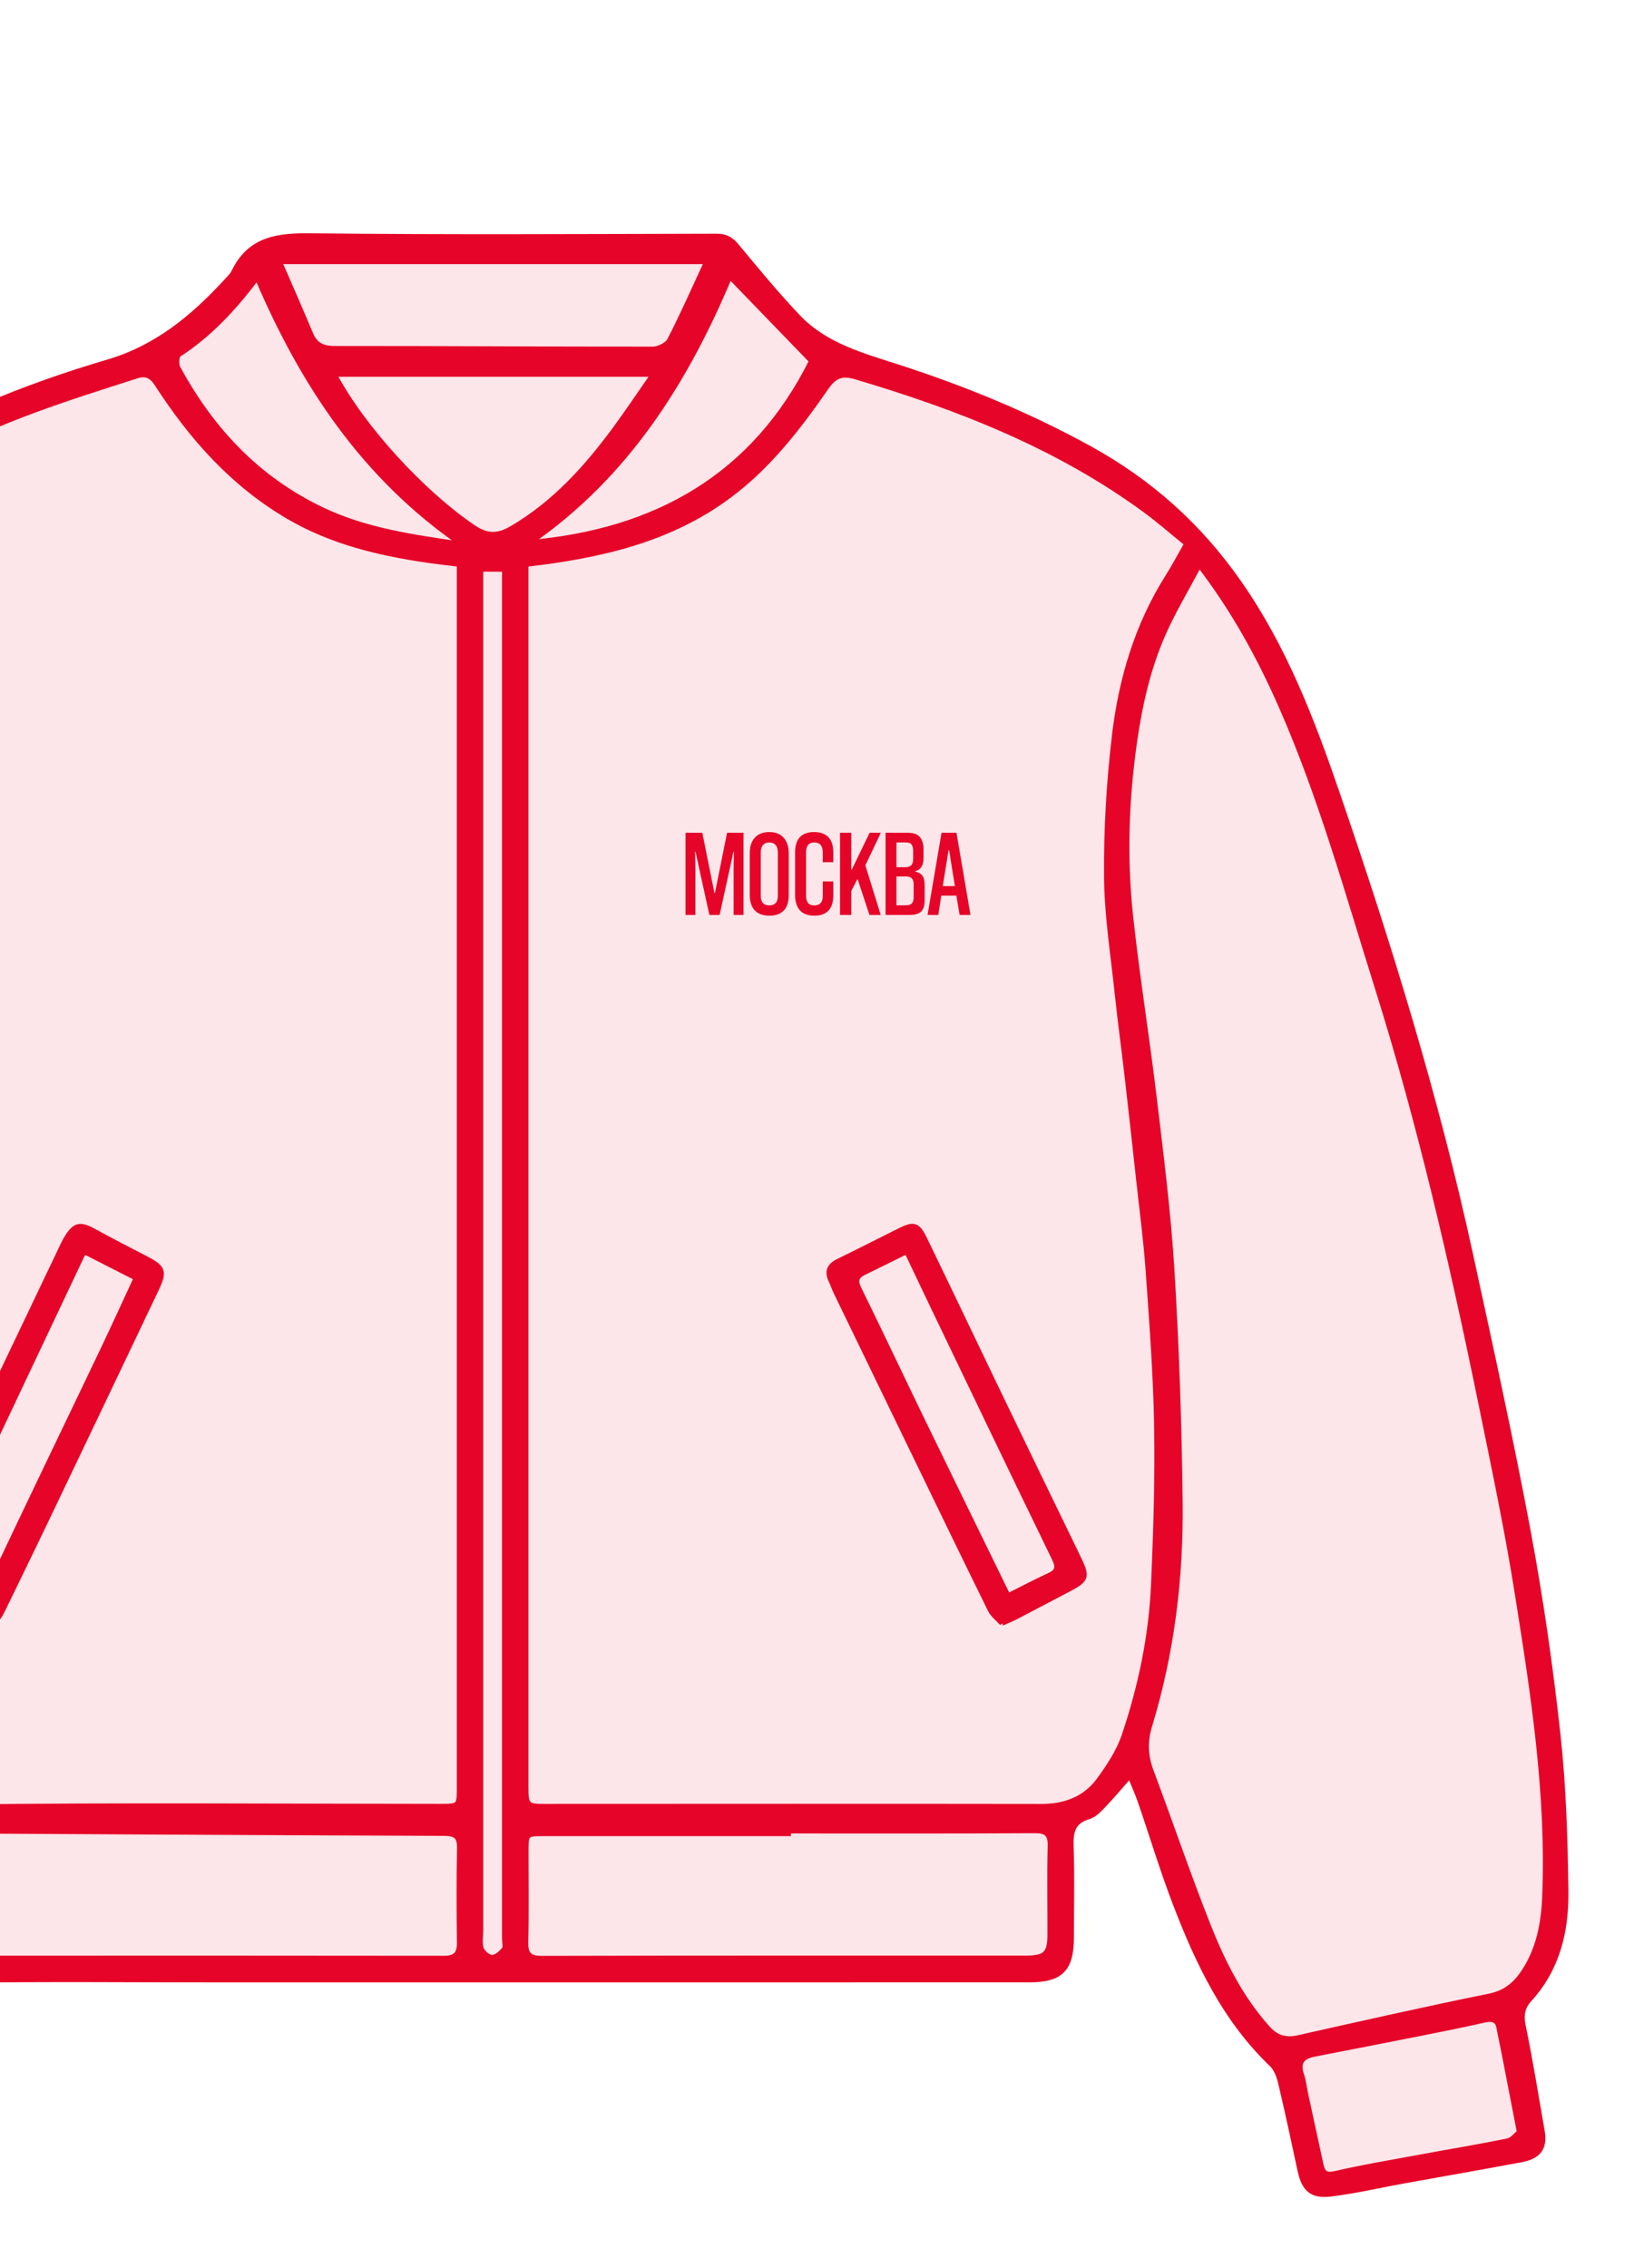 <svg width="317" height="440" viewBox="0 0 317 440" fill="none" xmlns="http://www.w3.org/2000/svg">
<path d="M-28.032 344.786C-30.079 350.866 -32.101 357.143 -34.296 363.355C-38.332 374.803 -42.591 386.283 -50.713 395.502C-54.683 400.009 -56.722 404.754 -57.602 410.432C-58.12 413.776 -59.188 417.029 -59.994 420.331C-61.211 425.297 -63.118 426.576 -68.067 425.625C-79.543 423.429 -91.019 421.216 -102.487 418.996C-106.91 418.135 -107.822 416.513 -106.934 412.186C-105.652 405.934 -104.386 399.673 -103.547 393.355C-103.292 391.454 -103.909 388.93 -105.085 387.43C-109.589 381.711 -111.776 375.188 -111.587 368.157C-111.234 355.341 -111.094 342.426 -109.4 329.749C-106.893 310.951 -103.473 292.251 -99.79 273.641C-94.702 247.96 -88.618 222.491 -81.162 197.375C-74.487 174.873 -67.902 152.297 -58.448 130.745C-52.973 118.265 -45.353 107.096 -35.299 97.779C-32.372 95.075 -28.903 92.911 -25.533 90.732C-11.138 81.415 4.629 75.064 20.988 70.229C30.385 67.451 37.405 61.633 43.801 54.7C44.385 54.069 45.042 53.455 45.412 52.701C48.528 46.301 53.912 45.686 60.374 45.76C86.606 46.063 112.847 45.9 139.087 45.842C140.838 45.842 141.858 46.481 142.943 47.792C146.823 52.471 150.695 57.183 154.887 61.576C160.099 67.033 167.218 68.951 174.157 71.196C187.022 75.351 199.452 80.448 211.339 86.987C223.169 93.493 232.705 102.048 240.44 113.152C249.162 125.673 254.498 139.587 259.364 153.764C269.468 183.207 278.658 212.936 285.276 243.379C289.156 261.243 293.094 279.099 296.456 297.07C298.898 310.123 300.789 323.308 302.235 336.51C303.337 346.614 303.649 356.832 303.773 367.01C303.863 374.639 302.137 381.932 296.711 387.873C295.478 389.217 295.034 390.774 295.453 392.822C296.859 399.648 297.977 406.54 299.169 413.415C299.728 416.652 298.553 418.34 295.1 418.987C287.471 420.422 279.818 421.741 272.172 423.126C267.478 423.978 262.817 425.084 258.082 425.641C254.44 426.076 252.985 424.609 252.221 421.061C251.012 415.406 249.804 409.752 248.472 404.131C248.168 402.844 247.65 401.369 246.737 400.492C237.637 391.79 232.425 380.776 228.027 369.321C225.528 362.822 223.522 356.127 221.253 349.539C220.678 347.859 219.93 346.237 219.206 344.458C217.389 346.515 215.778 348.441 214.052 350.252C213.23 351.112 212.293 352.112 211.224 352.423C208.075 353.333 207.689 355.414 207.788 358.274C207.993 364.101 207.845 369.935 207.845 375.77C207.845 382.038 205.823 384.087 199.575 384.087C147.439 384.087 95.304 384.095 43.176 384.095C26.052 384.095 8.937 383.915 -8.179 384.177C-14.788 384.276 -16.572 380.793 -16.646 375.532C-16.728 369.796 -16.498 364.043 -16.169 358.315C-16.013 355.587 -16.934 354.087 -19.285 352.538C-22.425 350.473 -24.998 347.54 -28.023 344.794L-28.032 344.786ZM102.02 109.464C102.02 110.382 102.02 111.218 102.02 112.062C102.02 190.352 102.02 268.643 102.02 346.933C102.02 350.186 102.299 350.465 105.514 350.465C137.69 350.465 169.857 350.432 202.033 350.473C206.645 350.473 210.542 349.006 213.238 345.319C215.178 342.664 217.077 339.771 218.113 336.698C221.302 327.225 223.358 317.449 223.802 307.452C224.254 297.192 224.574 286.908 224.402 276.641C224.229 266.635 223.473 256.63 222.766 246.641C222.338 240.593 221.533 234.578 220.875 228.547C220.152 221.934 219.428 215.313 218.664 208.708C218.047 203.365 217.307 198.039 216.748 192.696C215.959 185.141 214.742 177.569 214.685 169.997C214.611 160.959 215.145 151.855 216.197 142.873C217.48 131.901 220.571 121.371 226.572 111.882C227.83 109.89 228.923 107.801 230.247 105.49C227.468 103.237 224.969 101.024 222.289 99.057C205.313 86.585 186.052 79.038 166.026 73.105C163.388 72.327 161.908 72.835 160.297 75.162C154.92 82.922 149.149 90.412 141.496 96.124C129.937 104.744 116.439 107.809 102.02 109.473V109.464ZM89.113 109.464C86.918 109.186 85.052 108.981 83.203 108.719C73.675 107.35 64.385 105.154 55.984 100.237C45.223 93.944 37.183 84.905 30.524 74.58C29.448 72.917 28.371 72.327 26.537 72.917C13.212 77.178 -0.164 81.341 -12.495 88.126C-20.666 92.625 -28.87 97.074 -35.899 103.343C-37.872 105.105 -38.078 106.514 -36.606 108.735C-26.429 124.124 -23.017 141.398 -22.343 159.484C-21.784 174.275 -24.554 188.763 -26.108 203.357C-27.119 212.855 -28.624 222.303 -29.536 231.808C-30.761 244.575 -32.126 257.359 -32.537 270.159C-33.03 285.54 -33.819 301.011 -31.082 316.286C-29.783 323.546 -28.245 330.831 -25.952 337.821C-23.461 345.401 -18.298 350.703 -8.129 350.58C23.002 350.186 54.134 350.449 85.274 350.457C89.122 350.457 89.13 350.465 89.13 346.745C89.13 268.643 89.13 190.541 89.13 112.439V109.464H89.113ZM232.647 109.546C230.082 114.414 227.468 118.724 225.487 123.305C222.642 129.885 221.089 136.834 220.069 143.963C218.466 155.223 218.096 166.498 219.313 177.757C220.579 189.533 222.494 201.243 223.9 213.002C225.224 224.114 226.646 235.234 227.328 246.395C228.241 261.35 228.75 276.337 228.923 291.325C229.096 306.051 227.32 320.604 223.012 334.764C222.108 337.731 222.149 340.558 223.259 343.5C226.999 353.456 230.403 363.535 234.316 373.418C237.177 380.637 240.646 387.586 245.923 393.486C247.633 395.387 249.458 395.871 251.875 395.33C264.182 392.585 276.48 389.782 288.836 387.291C292.042 386.644 293.982 385.046 295.659 382.489C298.536 378.105 299.465 373.188 299.679 368.141C300.526 348.211 297.467 328.594 294.352 309.017C292.403 296.766 289.83 284.606 287.348 272.445C281.758 245.133 275.51 217.976 267.141 191.36C261.403 173.119 256.315 154.649 248.587 137.072C244.411 127.582 239.511 118.527 232.639 109.538L232.647 109.546ZM-41.119 109.686C-43.627 113.562 -46.019 117.052 -48.197 120.674C-56.163 133.917 -61.252 148.364 -66.126 162.934C-77.512 196.998 -86.58 231.677 -94.135 266.75C-96.93 279.714 -99.388 292.759 -101.739 305.805C-103.235 314.098 -104.402 322.456 -105.446 330.823C-106.318 337.854 -107.09 344.925 -107.378 351.997C-107.699 359.84 -108.611 367.837 -106.416 375.499C-104.871 380.899 -102.996 386.242 -95.902 387.562C-83.842 389.799 -71.889 392.634 -59.928 395.387C-57.33 395.986 -55.398 395.338 -54.124 393.339C-50.836 388.176 -47.12 383.145 -44.745 377.572C-39.977 366.387 -36.022 354.857 -31.649 343.5C-30.416 340.304 -30.506 337.223 -31.46 334.01C-35.907 319.072 -37.535 303.756 -37.321 288.244C-37.165 276.936 -36.77 265.627 -36.244 254.335C-35.948 248.017 -35.241 241.716 -34.6 235.422C-33.868 228.293 -33.022 221.172 -32.191 214.051C-31.567 208.716 -30.975 203.373 -30.227 198.055C-29.24 191.057 -27.826 184.1 -27.128 177.069C-25.713 162.86 -26.494 148.741 -29.618 134.761C-31.641 125.73 -35.858 117.749 -41.119 109.677V109.686ZM152.906 355.193C152.906 355.365 152.906 355.537 152.906 355.709C137.081 355.709 121.256 355.709 105.423 355.709C102.053 355.709 102.02 355.742 102.012 359.209C102.012 365.043 102.102 370.869 101.962 376.696C101.905 379.129 102.628 379.949 105.168 379.941C136.481 379.859 167.786 379.891 199.098 379.883C202.798 379.883 203.694 379.015 203.702 375.401C203.718 369.656 203.595 363.912 203.751 358.168C203.817 355.742 202.979 355.128 200.627 355.136C184.72 355.226 168.805 355.185 152.89 355.185L152.906 355.193ZM-12.166 355.193C-12.166 362.56 -12.149 369.64 -12.174 376.728C-12.182 379.228 -10.777 379.908 -8.54 379.908C23.019 379.883 54.57 379.883 86.129 379.924C88.374 379.924 89.171 379.064 89.146 376.876C89.064 370.787 89.031 364.707 89.163 358.619C89.212 356.357 88.489 355.677 86.228 355.668C54.414 355.554 22.6 355.365 -9.215 355.193C-10.135 355.193 -11.064 355.193 -12.166 355.193ZM54.192 50.742C56.263 55.528 58.302 60.109 60.226 64.731C61.147 66.943 62.569 67.631 64.994 67.623C85.537 67.607 106.089 67.763 126.633 67.746C127.767 67.746 129.461 66.918 129.937 65.992C132.494 61.018 134.747 55.889 137.139 50.734H54.2L54.192 50.742ZM93.248 110.399C93.248 111.8 93.248 112.988 93.248 114.176C93.248 200.94 93.248 287.711 93.248 374.475C93.248 375.671 92.985 376.966 93.355 378.048C93.618 378.818 94.728 379.76 95.476 379.769C96.265 379.777 97.236 378.908 97.819 378.179C98.156 377.753 97.901 376.851 97.901 376.171C97.901 288.547 97.901 200.923 97.901 113.299C97.901 112.382 97.901 111.456 97.901 110.407H93.257L93.248 110.399ZM64.813 72.597C70.461 83.234 82.076 95.714 91.818 102.319C94.473 104.122 96.619 104.089 99.291 102.524C107.544 97.689 113.759 90.797 119.325 83.242C121.774 79.923 124.06 76.481 126.764 72.589H64.805L64.813 72.597ZM89.656 105.613C70.584 92.485 58.697 74.457 49.892 53.799C45.502 59.65 40.734 64.829 34.7 68.754C34.232 69.057 34.133 70.704 34.495 71.376C41.014 83.414 50.008 92.993 62.56 98.943C71.003 102.942 80.128 104.22 89.648 105.613H89.656ZM294.796 413.636C293.39 406.401 292.14 399.804 290.8 393.224C290.504 391.757 289.411 391.56 288.005 391.88C284.183 392.757 280.335 393.519 276.496 394.289C269.303 395.715 262.11 397.116 254.909 398.518C252.607 398.968 251.67 400.14 252.492 402.525C252.903 403.721 253.018 405.016 253.289 406.261C254.276 410.826 255.27 415.382 256.257 419.946C256.594 421.511 257.153 422.126 259.085 421.683C264.642 420.397 270.29 419.455 275.904 418.422C281.445 417.398 287.011 416.488 292.527 415.357C293.431 415.177 294.163 414.145 294.812 413.636H294.796ZM141.578 53.602C133.07 73.933 121.519 92.33 102.743 105.269C127.348 103.13 146.321 92.371 157.469 70.032C152.29 64.673 147.004 59.216 141.586 53.602H141.578ZM-102.553 412.825C-102.725 414.423 -102.084 415.177 -100.456 415.423C-95.647 416.16 -90.846 416.939 -86.062 417.84C-79.946 418.996 -73.846 420.241 -67.754 421.536C-65.444 422.028 -64.293 421.323 -63.841 418.947C-62.855 413.686 -61.622 408.466 -60.611 403.205C-59.912 399.591 -60.199 399.19 -63.907 398.436C-74.849 396.215 -85.799 394.043 -96.765 391.946C-97.349 391.831 -98.598 392.536 -98.697 393.035C-100.07 399.607 -101.287 406.22 -102.544 412.817L-102.553 412.825Z" fill="#E60528"/>
<path d="M102.02 109.464C116.439 107.809 129.945 104.736 141.495 96.115C149.157 90.403 154.928 82.914 160.296 75.153C161.907 72.834 163.387 72.318 166.026 73.097C186.052 79.029 205.313 86.577 222.289 99.049C224.969 101.015 227.476 103.228 230.246 105.481C228.923 107.792 227.829 109.882 226.572 111.873C220.57 121.362 217.48 131.9 216.197 142.865C215.145 151.846 214.619 160.95 214.684 169.989C214.742 177.56 215.95 185.124 216.748 192.687C217.307 198.03 218.047 203.357 218.663 208.699C219.428 215.312 220.151 221.925 220.875 228.538C221.532 234.57 222.338 240.584 222.765 246.632C223.472 256.621 224.229 266.626 224.401 276.632C224.574 286.9 224.253 297.176 223.801 307.443C223.366 317.441 221.302 327.217 218.113 336.69C217.077 339.771 215.178 342.655 213.238 345.31C210.549 348.998 206.645 350.473 202.033 350.465C169.857 350.415 137.689 350.448 105.513 350.456C102.299 350.456 102.02 350.178 102.02 346.925C102.02 268.634 102.02 190.344 102.02 112.053C102.02 111.217 102.02 110.382 102.02 109.456L102.02 109.464ZM194.388 314.892C195.588 314.36 196.295 314.081 196.969 313.737C200.298 312 203.619 310.246 206.949 308.5C210.993 306.386 211.051 306.042 209.004 301.83C203.595 290.718 198.227 279.59 192.858 268.462C188.345 259.104 183.898 249.713 179.36 240.363C178.004 237.577 177.256 237.413 174.551 238.765C170.589 240.748 166.634 242.764 162.647 244.706C160.954 245.526 160.387 246.648 161.225 248.402C161.595 249.164 161.858 249.983 162.228 250.746C166.782 260.169 171.353 269.585 175.916 279C181.3 290.104 186.668 301.224 192.119 312.295C192.612 313.302 193.639 314.056 194.396 314.909L194.388 314.892Z" fill="#E60528" fill-opacity="0.1"/>
<path d="M89.121 109.456V112.43C89.121 190.532 89.121 268.634 89.121 346.736C89.121 350.456 89.121 350.448 85.266 350.448C54.134 350.44 22.994 350.178 -8.138 350.571C-18.307 350.702 -23.478 345.392 -25.96 337.812C-28.254 330.822 -29.791 323.537 -31.09 316.277C-33.828 301.002 -33.038 285.531 -32.545 270.15C-32.134 257.35 -30.77 244.567 -29.545 231.8C-28.632 222.294 -27.128 212.846 -26.117 203.348C-24.563 188.754 -21.793 174.274 -22.352 159.475C-23.034 141.39 -26.445 124.107 -36.614 108.726C-38.086 106.497 -37.88 105.088 -35.907 103.334C-28.87 97.066 -20.674 92.608 -12.503 88.117C-0.172 81.332 13.203 77.169 26.529 72.908C28.362 72.318 29.447 72.908 30.516 74.572C37.183 84.897 45.215 93.935 55.975 100.229C64.385 105.145 73.666 107.333 83.194 108.71C85.052 108.98 86.91 109.185 89.105 109.456H89.121ZM-18.052 305.337C-17.279 306.108 -16.531 307.247 -15.479 307.837C-11.747 309.934 -7.932 311.876 -4.118 313.81C-1.38 315.195 -0.747 314.933 0.634 312.09C3.355 306.501 6.084 300.912 8.772 295.299C15.941 280.303 23.101 265.299 30.236 250.295C32.012 246.558 31.733 245.919 27.951 243.985C24.679 242.305 21.416 240.625 18.193 238.847C15.546 237.388 14.543 237.585 12.965 240.15C12.743 240.51 12.529 240.887 12.348 241.273C2.475 261.972 -7.39 282.671 -17.255 303.379C-17.468 303.829 -17.633 304.305 -18.052 305.337Z" fill="#E60528" fill-opacity="0.1"/>
<path d="M232.655 109.546C239.528 118.535 244.427 127.59 248.603 137.079C256.331 154.648 261.419 173.127 267.157 191.368C275.526 217.984 281.774 245.14 287.364 272.453C289.855 284.613 292.42 296.774 294.368 309.025C297.484 328.593 300.534 348.211 299.695 368.148C299.481 373.196 298.552 378.113 295.675 382.497C293.998 385.053 292.058 386.651 288.852 387.299C276.496 389.79 264.198 392.592 251.892 395.338C249.483 395.878 247.65 395.395 245.94 393.494C240.662 387.602 237.185 380.645 234.332 373.425C230.419 363.543 227.008 353.464 223.275 343.507C222.165 340.557 222.124 337.738 223.029 334.772C227.345 320.612 229.112 306.058 228.939 291.333C228.767 276.353 228.257 261.357 227.345 246.402C226.662 235.241 225.24 224.121 223.917 213.01C222.511 201.242 220.604 189.541 219.329 177.765C218.113 166.498 218.483 155.222 220.086 143.971C221.097 136.842 222.659 129.893 225.503 123.313C227.484 118.732 230.098 114.422 232.663 109.554L232.655 109.546Z" fill="#E60528" fill-opacity="0.1"/>
<path d="M-41.111 109.677C-35.85 117.748 -31.633 125.73 -29.61 134.76C-26.478 148.74 -25.706 162.859 -27.119 177.069C-27.818 184.099 -29.241 191.048 -30.219 198.055C-30.967 203.373 -31.559 208.716 -32.184 214.05C-33.014 221.171 -33.861 228.292 -34.592 235.422C-35.233 241.715 -35.949 248.017 -36.236 254.335C-36.762 265.635 -37.149 276.943 -37.313 288.244C-37.527 303.756 -35.907 319.08 -31.452 334.01C-30.498 337.222 -30.408 340.303 -31.641 343.499C-36.014 354.857 -39.968 366.386 -44.736 377.572C-47.112 383.144 -50.828 388.176 -54.116 393.338C-55.391 395.338 -57.322 395.985 -59.92 395.387C-71.881 392.625 -83.834 389.79 -95.894 387.561C-102.989 386.242 -104.863 380.907 -106.408 375.499C-108.603 367.837 -107.691 359.839 -107.37 351.997C-107.082 344.925 -106.318 337.853 -105.438 330.822C-104.394 322.456 -103.227 314.097 -101.731 305.804C-99.38 292.751 -96.913 279.713 -94.127 266.749C-86.572 231.669 -77.513 196.989 -66.119 162.933C-61.244 148.363 -56.155 133.916 -48.189 120.674C-46.011 117.052 -43.618 113.561 -41.111 109.685V109.677Z" fill="#E60528" fill-opacity="0.1"/>
<path d="M152.914 355.193C168.83 355.193 184.737 355.234 200.652 355.144C203.003 355.127 203.842 355.742 203.776 358.176C203.62 363.92 203.735 369.664 203.727 375.409C203.718 379.023 202.822 379.891 199.123 379.891C167.81 379.891 136.506 379.867 105.193 379.949C102.645 379.949 101.929 379.137 101.987 376.703C102.127 370.877 102.028 365.043 102.036 359.216C102.036 355.75 102.069 355.717 105.448 355.717C121.273 355.717 137.098 355.717 152.931 355.717C152.931 355.545 152.931 355.373 152.931 355.201L152.914 355.193Z" fill="#E60528" fill-opacity="0.1"/>
<path d="M-12.158 355.193C-11.056 355.193 -10.127 355.193 -9.207 355.193C22.608 355.365 54.422 355.554 86.236 355.668C88.497 355.668 89.22 356.365 89.171 358.618C89.031 364.699 89.072 370.787 89.154 376.876C89.187 379.064 88.382 379.924 86.137 379.924C54.578 379.883 23.027 379.891 -8.533 379.908C-10.769 379.908 -12.174 379.236 -12.166 376.728C-12.141 369.64 -12.158 362.552 -12.158 355.193Z" fill="#E60528" fill-opacity="0.1"/>
<path d="M54.192 50.742L137.131 50.742C134.738 55.896 132.486 61.026 129.929 66C129.452 66.926 127.759 67.754 126.624 67.754C106.081 67.77 85.529 67.606 64.986 67.631C62.56 67.631 61.13 66.942 60.218 64.738C58.302 60.108 56.255 55.528 54.184 50.75L54.192 50.742Z" fill="#E60528" fill-opacity="0.1"/>
<path d="M93.248 110.399L97.893 110.398C97.893 111.455 97.893 112.373 97.893 113.291C97.893 200.915 97.893 288.539 97.893 376.162C97.893 376.851 98.148 377.752 97.811 378.17C97.227 378.899 96.265 379.776 95.468 379.76C94.72 379.752 93.61 378.801 93.347 378.039C92.977 376.966 93.24 375.671 93.24 374.466C93.24 287.703 93.24 200.931 93.24 114.167C93.24 112.979 93.24 111.799 93.24 110.39L93.248 110.399Z" fill="#E60528" fill-opacity="0.1"/>
<path d="M64.813 72.597L126.772 72.597C124.06 76.489 121.774 79.931 119.333 83.25C113.759 90.805 107.552 97.697 99.299 102.531C96.627 104.096 94.481 104.121 91.826 102.326C82.085 95.722 70.469 83.233 64.821 72.605L64.813 72.597Z" fill="#E60528" fill-opacity="0.1"/>
<path d="M89.656 105.613C80.136 104.22 71.011 102.949 62.569 98.942C50.016 92.993 41.022 83.413 34.503 71.376C34.133 70.696 34.24 69.057 34.709 68.754C40.743 64.837 45.502 59.649 49.901 53.798C58.705 74.457 70.592 92.485 89.664 105.612L89.656 105.613Z" fill="#E60528" fill-opacity="0.1"/>
<path d="M294.796 413.636C294.146 414.145 293.415 415.177 292.51 415.357C286.994 416.48 281.429 417.397 275.888 418.422C270.273 419.462 264.634 420.397 259.068 421.683C257.137 422.134 256.578 421.511 256.24 419.946C255.254 415.381 254.259 410.825 253.273 406.261C253.002 405.015 252.886 403.721 252.475 402.524C251.662 400.148 252.59 398.968 254.892 398.517C262.085 397.116 269.287 395.715 276.48 394.289C280.327 393.527 284.174 392.756 287.989 391.88C289.403 391.56 290.488 391.757 290.784 393.224C292.124 399.804 293.373 406.4 294.779 413.636L294.796 413.636Z" fill="#E60528" fill-opacity="0.1"/>
<path d="M141.578 53.602C147.004 59.207 152.281 64.673 157.46 70.032C146.321 92.37 127.339 103.129 102.735 105.268C121.511 92.329 133.069 73.932 141.569 53.602L141.578 53.602Z" fill="#E60528" fill-opacity="0.1"/>
<path d="M-102.553 412.825C-101.295 406.229 -100.078 399.615 -98.706 393.043C-98.599 392.543 -97.349 391.838 -96.774 391.953C-85.807 394.051 -74.857 396.223 -63.915 398.443C-60.208 399.197 -59.92 399.59 -60.619 403.212C-61.63 408.473 -62.863 413.693 -63.85 418.954C-64.294 421.33 -65.453 422.035 -67.763 421.544C-73.854 420.249 -79.954 419.003 -86.07 417.848C-90.847 416.946 -95.656 416.168 -100.465 415.43C-102.092 415.185 -102.734 414.422 -102.561 412.833L-102.553 412.825Z" fill="#E60528" fill-opacity="0.1"/>
<path d="M194.396 314.892C193.64 314.04 192.62 313.294 192.119 312.278C186.669 301.199 181.301 290.087 175.916 278.984C171.345 269.568 166.783 260.153 162.228 250.729C161.858 249.967 161.595 249.147 161.225 248.385C160.379 246.64 160.954 245.517 162.648 244.69C166.635 242.747 170.589 240.74 174.551 238.749C177.256 237.396 178.012 237.56 179.36 240.346C183.898 249.696 188.354 259.087 192.859 268.445C198.219 279.574 203.595 290.71 209.004 301.813C211.051 306.025 210.994 306.37 206.949 308.484C203.62 310.229 200.307 311.983 196.969 313.72C196.295 314.072 195.588 314.343 194.388 314.876L194.396 314.892ZM195.547 309.615C198.375 308.205 200.923 306.853 203.546 305.648C205.289 304.845 205.346 303.969 204.524 302.281C196.731 286.269 189.044 270.199 181.333 254.146C179.541 250.418 177.766 246.673 175.908 242.764C172.948 244.231 170.301 245.566 167.629 246.853C166.1 247.59 165.854 248.459 166.643 250.057C170.819 258.538 174.839 267.102 178.966 275.607C184.424 286.858 189.932 298.093 195.547 309.606V309.615Z" fill="#E60528"/>
<path d="M-18.06 305.337C-17.641 304.305 -17.477 303.829 -17.263 303.379C-7.398 282.671 2.467 261.972 12.34 241.272C12.521 240.887 12.735 240.51 12.956 240.15C14.535 237.585 15.538 237.388 18.185 238.847C21.407 240.617 24.671 242.305 27.943 243.985C31.724 245.927 32.004 246.558 30.228 250.295C23.084 265.307 15.932 280.303 8.764 295.299C6.084 300.912 3.346 306.501 0.625 312.089C-0.756 314.933 -1.389 315.195 -4.126 313.81C-7.941 311.876 -11.755 309.934 -15.487 307.837C-16.54 307.247 -17.288 306.107 -18.06 305.337ZM16.409 242.821C16.105 243.272 15.941 243.452 15.834 243.665C7.35 261.611 -1.126 279.557 -9.618 297.503C-13.087 304.837 -13.054 304.747 -5.647 308.492C-3.534 309.557 -2.696 309.361 -1.66 307.156C5.451 292.046 12.735 277.017 19.928 261.939C22.114 257.35 24.219 252.72 26.438 247.935C22.887 246.124 19.648 244.476 16.393 242.821H16.409Z" fill="#E60528"/>
<path d="M195.547 309.615C189.924 298.101 184.424 286.867 178.966 275.616C174.839 267.11 170.819 258.547 166.643 250.066C165.853 248.459 166.1 247.599 167.629 246.861C170.301 245.575 172.948 244.239 175.907 242.772C177.773 246.681 179.541 250.418 181.333 254.155C189.044 270.208 196.73 286.269 204.524 302.289C205.346 303.977 205.28 304.854 203.545 305.657C200.923 306.862 198.366 308.214 195.547 309.623L195.547 309.615Z" fill="#E60528" fill-opacity="0.1"/>
<path d="M16.409 242.821C19.665 244.476 22.895 246.124 26.455 247.935C24.227 252.728 22.131 257.358 19.944 261.939C12.751 277.009 5.467 292.046 -1.644 307.156C-2.679 309.361 -3.526 309.557 -5.631 308.492C-13.037 304.747 -13.07 304.837 -9.601 297.503C-1.117 279.557 7.358 261.611 15.85 243.665C15.949 243.452 16.113 243.264 16.425 242.821L16.409 242.821Z" fill="#E60528" fill-opacity="0.1"/>
<path d="M102.02 109.464C102.02 110.382 102.02 111.218 102.02 112.062C102.02 190.352 102.02 268.643 102.02 346.933C102.02 350.186 102.299 350.465 105.514 350.465C137.69 350.465 169.857 350.432 202.033 350.473C206.645 350.473 210.542 349.006 213.238 345.319C215.178 342.664 217.077 339.771 218.113 336.698C221.302 327.225 223.358 317.449 223.802 307.452C224.254 297.192 224.574 286.908 224.402 276.641C224.229 266.635 223.473 256.63 222.766 246.641C222.338 240.593 221.533 234.578 220.875 228.547C220.152 221.934 219.428 215.313 218.664 208.708C218.047 203.365 217.307 198.039 216.748 192.696C215.959 185.141 214.742 177.569 214.685 169.997C214.611 160.959 215.145 151.855 216.197 142.873C217.48 131.901 220.571 121.371 226.572 111.882C227.83 109.89 228.923 107.801 230.247 105.49C227.468 103.237 224.969 101.024 222.289 99.057C205.313 86.585 186.052 79.038 166.026 73.105C163.388 72.327 161.908 72.835 160.297 75.162C154.92 82.922 149.149 90.412 141.496 96.124C129.937 104.744 116.439 107.809 102.02 109.473V109.464ZM102.02 109.464C116.439 107.809 129.945 104.736 141.495 96.115C149.157 90.403 154.928 82.914 160.296 75.153C161.907 72.834 163.387 72.318 166.026 73.097C186.052 79.029 205.313 86.577 222.289 99.049C224.969 101.015 227.476 103.228 230.246 105.481C228.923 107.792 227.829 109.882 226.572 111.873C220.571 121.362 217.48 131.9 216.197 142.865C215.145 151.846 214.619 160.95 214.684 169.989C214.742 177.56 215.95 185.124 216.748 192.687C217.307 198.03 218.047 203.357 218.663 208.699C219.428 215.312 220.151 221.925 220.875 228.538C221.532 234.57 222.338 240.584 222.765 246.632C223.472 256.621 224.229 266.626 224.401 276.632C224.574 286.9 224.253 297.176 223.801 307.443C223.366 317.441 221.302 327.217 218.113 336.69C217.077 339.771 215.178 342.655 213.238 345.31C210.549 348.998 206.645 350.473 202.033 350.465C169.857 350.415 137.689 350.448 105.513 350.456C102.299 350.456 102.02 350.178 102.02 346.925C102.02 268.634 102.02 190.344 102.02 112.053C102.02 111.217 102.02 110.382 102.02 109.456L102.02 109.464ZM54.192 50.742C56.263 55.528 58.302 60.109 60.226 64.731C61.147 66.943 62.569 67.631 64.994 67.623C85.537 67.607 106.089 67.763 126.633 67.746C127.767 67.746 129.461 66.918 129.937 65.992C132.494 61.018 134.747 55.889 137.139 50.734H54.2L54.192 50.742ZM54.192 50.742L137.131 50.742C134.738 55.896 132.486 61.026 129.929 66C129.452 66.926 127.759 67.754 126.624 67.754C106.081 67.77 85.529 67.606 64.986 67.631C62.56 67.631 61.13 66.942 60.218 64.738C58.302 60.108 56.255 55.528 54.184 50.75L54.192 50.742ZM93.248 110.399C93.248 111.8 93.248 112.988 93.248 114.176C93.248 200.94 93.248 287.711 93.248 374.475C93.248 375.671 92.985 376.966 93.355 378.048C93.618 378.818 94.728 379.76 95.476 379.769C96.265 379.777 97.236 378.908 97.819 378.179C98.156 377.753 97.901 376.851 97.901 376.171C97.901 288.547 97.901 200.923 97.901 113.299C97.901 112.382 97.901 111.456 97.901 110.407H93.257L93.248 110.399ZM93.248 110.399L97.893 110.398C97.893 111.455 97.893 112.373 97.893 113.291C97.893 200.915 97.893 288.539 97.893 376.162C97.893 376.851 98.148 377.752 97.811 378.17C97.227 378.899 96.265 379.776 95.468 379.76C94.72 379.752 93.61 378.801 93.347 378.039C92.977 376.966 93.24 375.671 93.24 374.466C93.24 287.703 93.24 200.931 93.24 114.167C93.24 112.979 93.24 111.799 93.24 110.39L93.248 110.399ZM64.813 72.597C70.461 83.234 82.076 95.714 91.818 102.319C94.473 104.122 96.619 104.089 99.291 102.524C107.544 97.689 113.759 90.797 119.325 83.242C121.774 79.923 124.06 76.481 126.764 72.589H64.805L64.813 72.597ZM64.813 72.597L126.772 72.597C124.06 76.489 121.774 79.931 119.333 83.25C113.759 90.805 107.552 97.697 99.299 102.531C96.627 104.096 94.481 104.121 91.826 102.326C82.085 95.722 70.469 83.233 64.821 72.605L64.813 72.597ZM89.656 105.613C70.584 92.485 58.697 74.457 49.892 53.799C45.502 59.65 40.734 64.829 34.7 68.754C34.232 69.057 34.133 70.704 34.495 71.376C41.014 83.414 50.008 92.993 62.56 98.943C71.003 102.942 80.128 104.22 89.648 105.613H89.656ZM89.656 105.613C80.136 104.22 71.011 102.949 62.569 98.942C50.016 92.993 41.022 83.413 34.503 71.376C34.133 70.696 34.24 69.057 34.709 68.754C40.743 64.837 45.502 59.649 49.901 53.798C58.705 74.457 70.592 92.485 89.664 105.612L89.656 105.613ZM294.796 413.636C293.39 406.401 292.14 399.804 290.8 393.224C290.504 391.757 289.411 391.56 288.005 391.88C284.183 392.757 280.335 393.519 276.496 394.289C269.303 395.715 262.11 397.116 254.909 398.518C252.607 398.968 251.67 400.14 252.492 402.525C252.903 403.721 253.018 405.016 253.289 406.261C254.276 410.826 255.27 415.382 256.257 419.946C256.594 421.511 257.153 422.126 259.085 421.683C264.642 420.397 270.29 419.455 275.904 418.422C281.445 417.398 287.011 416.488 292.527 415.357C293.431 415.177 294.163 414.145 294.812 413.636H294.796ZM294.796 413.636C294.146 414.145 293.415 415.177 292.51 415.357C286.994 416.48 281.429 417.397 275.888 418.422C270.273 419.462 264.634 420.397 259.068 421.683C257.137 422.134 256.578 421.511 256.24 419.946C255.254 415.381 254.259 410.825 253.273 406.261C253.002 405.015 252.886 403.721 252.475 402.524C251.662 400.148 252.59 398.968 254.892 398.517C262.085 397.116 269.287 395.715 276.48 394.289C280.327 393.527 284.174 392.756 287.989 391.88C289.403 391.56 290.488 391.757 290.784 393.224C292.124 399.804 293.373 406.4 294.779 413.636L294.796 413.636ZM141.578 53.602C133.07 73.933 121.519 92.33 102.743 105.269C127.348 103.13 146.321 92.371 157.469 70.032C152.29 64.673 147.004 59.216 141.586 53.602H141.578ZM141.578 53.602C147.004 59.207 152.281 64.673 157.46 70.032C146.321 92.37 127.339 103.129 102.735 105.268C121.511 92.329 133.069 73.932 141.569 53.602L141.578 53.602ZM-102.553 412.825C-102.725 414.423 -102.084 415.177 -100.456 415.423C-95.647 416.16 -90.846 416.939 -86.062 417.84C-79.946 418.996 -73.846 420.241 -67.754 421.536C-65.444 422.028 -64.293 421.323 -63.841 418.947C-62.855 413.686 -61.622 408.466 -60.611 403.205C-59.912 399.591 -60.199 399.19 -63.907 398.436C-74.849 396.215 -85.799 394.043 -96.765 391.946C-97.349 391.831 -98.598 392.536 -98.697 393.035C-100.07 399.607 -101.287 406.22 -102.544 412.817L-102.553 412.825ZM-102.553 412.825C-101.295 406.229 -100.078 399.615 -98.706 393.043C-98.599 392.543 -97.349 391.838 -96.774 391.953C-85.807 394.051 -74.857 396.222 -63.915 398.443C-60.208 399.197 -59.92 399.59 -60.619 403.212C-61.63 408.473 -62.863 413.693 -63.85 418.954C-64.294 421.33 -65.453 422.035 -67.763 421.544C-73.854 420.249 -79.954 419.003 -86.07 417.848C-90.847 416.946 -95.656 416.168 -100.465 415.43C-102.092 415.185 -102.734 414.423 -102.561 412.833L-102.553 412.825ZM195.547 309.615C198.375 308.205 200.923 306.853 203.546 305.648C205.289 304.845 205.346 303.969 204.524 302.281C196.731 286.269 189.044 270.199 181.333 254.146C179.541 250.418 177.766 246.673 175.908 242.764C172.948 244.231 170.301 245.566 167.629 246.853C166.1 247.59 165.854 248.459 166.643 250.057C170.819 258.538 174.839 267.102 178.966 275.607C184.424 286.858 189.932 298.093 195.547 309.606V309.615ZM195.547 309.615C189.924 298.101 184.424 286.867 178.966 275.616C174.839 267.11 170.819 258.547 166.643 250.066C165.853 248.459 166.1 247.599 167.629 246.861C170.301 245.575 172.948 244.239 175.907 242.772C177.774 246.681 179.541 250.418 181.333 254.155C189.044 270.208 196.73 286.269 204.524 302.289C205.346 303.977 205.28 304.854 203.545 305.657C200.923 306.862 198.366 308.214 195.547 309.623L195.547 309.615ZM16.409 242.821C16.105 243.272 15.941 243.452 15.834 243.665C7.35 261.611 -1.126 279.557 -9.618 297.503C-13.087 304.837 -13.054 304.747 -5.647 308.492C-3.534 309.557 -2.696 309.361 -1.66 307.156C5.451 292.046 12.735 277.017 19.928 261.939C22.114 257.35 24.219 252.72 26.438 247.935C22.887 246.124 19.648 244.476 16.393 242.821H16.409ZM16.409 242.821C19.665 244.476 22.895 246.124 26.455 247.935C24.227 252.728 22.131 257.358 19.944 261.939C12.751 277.009 5.467 292.046 -1.644 307.156C-2.679 309.361 -3.526 309.557 -5.631 308.492C-13.037 304.747 -13.07 304.837 -9.601 297.503C-1.117 279.557 7.358 261.611 15.85 243.665C15.949 243.452 16.113 243.264 16.425 242.821L16.409 242.821ZM-28.032 344.786C-30.079 350.866 -32.101 357.144 -34.296 363.355C-38.332 374.803 -42.591 386.283 -50.713 395.502C-54.683 400.009 -56.722 404.754 -57.602 410.432C-58.12 413.776 -59.188 417.029 -59.994 420.331C-61.211 425.297 -63.118 426.576 -68.067 425.625C-79.543 423.429 -91.019 421.216 -102.487 418.996C-106.91 418.135 -107.822 416.513 -106.934 412.186C-105.652 405.934 -104.386 399.673 -103.547 393.355C-103.292 391.454 -103.909 388.93 -105.085 387.43C-109.589 381.711 -111.776 375.188 -111.587 368.157C-111.234 355.341 -111.094 342.426 -109.4 329.749C-106.893 310.951 -103.473 292.251 -99.79 273.641C-94.702 247.96 -88.618 222.491 -81.162 197.375C-74.487 174.873 -67.902 152.297 -58.448 130.745C-52.973 118.265 -45.353 107.096 -35.299 97.779C-32.372 95.075 -28.903 92.911 -25.533 90.732C-11.138 81.415 4.629 75.064 20.988 70.229C30.385 67.451 37.405 61.633 43.801 54.7C44.385 54.069 45.042 53.455 45.412 52.701C48.528 46.301 53.912 45.686 60.374 45.76C86.606 46.063 112.847 45.9 139.087 45.842C140.838 45.842 141.858 46.481 142.943 47.792C146.823 52.471 150.695 57.183 154.887 61.576C160.099 67.033 167.218 68.951 174.157 71.196C187.022 75.351 199.452 80.448 211.339 86.987C223.169 93.493 232.705 102.048 240.44 113.152C249.162 125.673 254.498 139.587 259.364 153.764C269.468 183.207 278.658 212.936 285.276 243.379C289.156 261.243 293.094 279.099 296.456 297.07C298.898 310.123 300.789 323.308 302.235 336.51C303.337 346.614 303.649 356.832 303.773 367.01C303.863 374.639 302.137 381.932 296.711 387.873C295.478 389.217 295.034 390.774 295.453 392.822C296.859 399.648 297.977 406.54 299.169 413.415C299.728 416.652 298.553 418.34 295.1 418.987C287.471 420.422 279.818 421.741 272.172 423.126C267.478 423.978 262.817 425.084 258.082 425.641C254.44 426.076 252.985 424.609 252.221 421.061C251.012 415.406 249.804 409.752 248.472 404.131C248.168 402.844 247.65 401.369 246.737 400.492C237.637 391.79 232.425 380.776 228.027 369.321C225.528 362.822 223.522 356.127 221.253 349.539C220.678 347.859 219.93 346.237 219.206 344.458C217.389 346.515 215.778 348.441 214.052 350.252C213.23 351.112 212.293 352.112 211.224 352.423C208.075 353.333 207.689 355.414 207.788 358.274C207.993 364.101 207.845 369.935 207.845 375.77C207.845 382.038 205.823 384.087 199.575 384.087C147.439 384.087 95.304 384.095 43.176 384.095C26.052 384.095 8.937 383.915 -8.179 384.177C-14.788 384.276 -16.572 380.793 -16.646 375.532C-16.728 369.796 -16.498 364.043 -16.169 358.315C-16.013 355.587 -16.934 354.087 -19.285 352.538C-22.425 350.473 -24.998 347.54 -28.023 344.794L-28.032 344.786ZM89.113 109.464C86.918 109.186 85.052 108.981 83.203 108.719C73.675 107.35 64.385 105.154 55.984 100.237C45.223 93.944 37.183 84.905 30.524 74.58C29.448 72.917 28.371 72.327 26.537 72.917C13.212 77.178 -0.164 81.341 -12.495 88.126C-20.666 92.625 -28.87 97.074 -35.899 103.343C-37.872 105.105 -38.078 106.514 -36.606 108.735C-26.429 124.124 -23.017 141.398 -22.343 159.484C-21.784 174.275 -24.554 188.763 -26.108 203.357C-27.119 212.855 -28.624 222.303 -29.536 231.808C-30.761 244.575 -32.126 257.359 -32.537 270.159C-33.03 285.54 -33.819 301.011 -31.082 316.286C-29.783 323.546 -28.245 330.831 -25.952 337.821C-23.461 345.401 -18.298 350.703 -8.129 350.58C23.002 350.186 54.134 350.449 85.274 350.457C89.122 350.457 89.13 350.465 89.13 346.745C89.13 268.643 89.13 190.541 89.13 112.439V109.464H89.113ZM232.647 109.546C230.082 114.414 227.468 118.724 225.487 123.305C222.642 129.885 221.089 136.834 220.069 143.963C218.466 155.223 218.096 166.498 219.313 177.757C220.579 189.533 222.494 201.243 223.9 213.002C225.224 224.114 226.646 235.234 227.328 246.395C228.241 261.35 228.75 276.337 228.923 291.325C229.096 306.051 227.32 320.604 223.012 334.764C222.108 337.731 222.149 340.558 223.259 343.5C226.999 353.456 230.403 363.535 234.316 373.418C237.177 380.637 240.646 387.586 245.923 393.486C247.633 395.387 249.458 395.871 251.875 395.33C264.182 392.585 276.48 389.782 288.836 387.291C292.042 386.644 293.982 385.046 295.659 382.489C298.536 378.105 299.465 373.188 299.679 368.141C300.526 348.211 297.467 328.594 294.352 309.017C292.403 296.766 289.83 284.606 287.348 272.445C281.758 245.133 275.51 217.976 267.141 191.36C261.403 173.119 256.315 154.649 248.587 137.072C244.411 127.582 239.511 118.527 232.639 109.538L232.647 109.546ZM-41.119 109.686C-43.627 113.562 -46.019 117.052 -48.197 120.674C-56.163 133.917 -61.252 148.364 -66.126 162.934C-77.512 196.998 -86.58 231.677 -94.135 266.75C-96.93 279.714 -99.388 292.759 -101.739 305.805C-103.235 314.098 -104.402 322.456 -105.446 330.823C-106.318 337.854 -107.09 344.925 -107.378 351.997C-107.699 359.839 -108.611 367.837 -106.416 375.499C-104.871 380.899 -102.996 386.242 -95.902 387.562C-83.842 389.799 -71.889 392.634 -59.928 395.387C-57.33 395.985 -55.398 395.338 -54.124 393.339C-50.836 388.176 -47.12 383.145 -44.745 377.572C-39.977 366.387 -36.022 354.857 -31.649 343.5C-30.416 340.304 -30.506 337.223 -31.46 334.01C-35.907 319.072 -37.535 303.756 -37.321 288.244C-37.165 276.936 -36.77 265.627 -36.244 254.335C-35.948 248.017 -35.241 241.716 -34.6 235.422C-33.868 228.293 -33.022 221.172 -32.191 214.051C-31.567 208.716 -30.975 203.373 -30.227 198.055C-29.24 191.057 -27.826 184.1 -27.128 177.069C-25.713 162.86 -26.494 148.741 -29.618 134.761C-31.641 125.73 -35.858 117.749 -41.119 109.677V109.686ZM152.906 355.193C152.906 355.365 152.906 355.537 152.906 355.709C137.081 355.709 121.256 355.709 105.423 355.709C102.053 355.709 102.02 355.742 102.012 359.209C102.012 365.043 102.102 370.869 101.962 376.696C101.905 379.129 102.628 379.949 105.168 379.941C136.481 379.859 167.786 379.891 199.098 379.883C202.798 379.883 203.694 379.015 203.702 375.401C203.718 369.656 203.595 363.912 203.751 358.168C203.817 355.742 202.979 355.128 200.627 355.136C184.72 355.226 168.805 355.185 152.89 355.185L152.906 355.193ZM-12.166 355.193C-12.166 362.56 -12.149 369.64 -12.174 376.728C-12.182 379.228 -10.777 379.908 -8.54 379.908C23.019 379.883 54.57 379.883 86.129 379.924C88.374 379.924 89.171 379.064 89.146 376.876C89.064 370.787 89.031 364.707 89.163 358.619C89.212 356.357 88.489 355.677 86.228 355.668C54.414 355.554 22.6 355.365 -9.215 355.193C-10.135 355.193 -11.064 355.193 -12.166 355.193ZM194.388 314.892C195.588 314.36 196.295 314.081 196.969 313.737C200.298 312 203.619 310.246 206.949 308.5C210.993 306.386 211.051 306.042 209.004 301.83C203.595 290.718 198.227 279.59 192.858 268.462C188.345 259.104 183.898 249.713 179.36 240.363C178.004 237.577 177.256 237.413 174.551 238.765C170.589 240.748 166.634 242.764 162.647 244.706C160.954 245.526 160.387 246.648 161.225 248.402C161.595 249.164 161.858 249.983 162.228 250.746C166.782 260.169 171.353 269.585 175.916 279C181.3 290.104 186.668 301.224 192.119 312.295C192.612 313.302 193.639 314.056 194.396 314.909L194.388 314.892ZM89.121 109.456V112.43C89.121 190.532 89.121 268.634 89.121 346.736C89.121 350.456 89.121 350.448 85.266 350.448C54.134 350.44 22.994 350.178 -8.138 350.571C-18.307 350.702 -23.478 345.392 -25.96 337.812C-28.254 330.822 -29.791 323.537 -31.09 316.277C-33.828 301.002 -33.038 285.531 -32.545 270.15C-32.134 257.35 -30.77 244.567 -29.545 231.8C-28.632 222.294 -27.128 212.846 -26.117 203.348C-24.563 188.754 -21.793 174.274 -22.352 159.475C-23.034 141.39 -26.445 124.107 -36.614 108.726C-38.086 106.497 -37.88 105.088 -35.907 103.334C-28.87 97.066 -20.674 92.608 -12.503 88.117C-0.172 81.332 13.203 77.169 26.529 72.908C28.362 72.318 29.447 72.908 30.516 74.572C37.183 84.897 45.215 93.935 55.975 100.229C64.385 105.145 73.666 107.333 83.194 108.71C85.052 108.98 86.91 109.185 89.105 109.456H89.121ZM-18.052 305.337C-17.279 306.108 -16.531 307.247 -15.479 307.837C-11.747 309.934 -7.932 311.876 -4.118 313.81C-1.38 315.195 -0.747 314.933 0.634 312.09C3.355 306.501 6.084 300.912 8.772 295.299C15.941 280.303 23.101 265.299 30.236 250.295C32.012 246.558 31.733 245.919 27.951 243.985C24.679 242.305 21.416 240.625 18.193 238.847C15.546 237.388 14.543 237.585 12.965 240.15C12.743 240.51 12.529 240.887 12.348 241.273C2.475 261.972 -7.39 282.671 -17.255 303.379C-17.468 303.829 -17.633 304.305 -18.052 305.337ZM232.655 109.546C239.528 118.535 244.427 127.59 248.603 137.079C256.331 154.648 261.419 173.127 267.157 191.368C275.526 217.984 281.774 245.14 287.364 272.453C289.855 284.613 292.42 296.774 294.368 309.025C297.484 328.593 300.534 348.211 299.695 368.148C299.481 373.196 298.552 378.113 295.675 382.497C293.998 385.053 292.058 386.651 288.852 387.299C276.496 389.79 264.198 392.592 251.892 395.338C249.483 395.878 247.65 395.395 245.94 393.494C240.662 387.602 237.185 380.645 234.332 373.425C230.419 363.543 227.008 353.464 223.275 343.507C222.166 340.557 222.124 337.738 223.029 334.772C227.345 320.612 229.112 306.058 228.939 291.333C228.767 276.353 228.257 261.357 227.345 246.402C226.662 235.241 225.24 224.121 223.917 213.01C222.511 201.242 220.604 189.541 219.329 177.765C218.113 166.498 218.483 155.222 220.086 143.971C221.097 136.842 222.659 129.893 225.503 123.313C227.484 118.732 230.098 114.422 232.663 109.554L232.655 109.546ZM-41.111 109.677C-35.85 117.748 -31.633 125.73 -29.61 134.76C-26.478 148.74 -25.706 162.859 -27.119 177.069C-27.818 184.099 -29.241 191.048 -30.219 198.055C-30.967 203.373 -31.559 208.716 -32.184 214.05C-33.014 221.171 -33.861 228.292 -34.592 235.422C-35.233 241.715 -35.949 248.017 -36.236 254.335C-36.762 265.635 -37.149 276.943 -37.313 288.244C-37.527 303.756 -35.907 319.08 -31.452 334.01C-30.498 337.222 -30.408 340.303 -31.641 343.499C-36.014 354.857 -39.968 366.386 -44.736 377.572C-47.112 383.144 -50.828 388.176 -54.116 393.338C-55.391 395.338 -57.322 395.985 -59.92 395.387C-71.881 392.625 -83.834 389.79 -95.894 387.561C-102.989 386.242 -104.863 380.907 -106.408 375.499C-108.603 367.837 -107.691 359.839 -107.37 351.997C-107.082 344.925 -106.318 337.853 -105.438 330.822C-104.394 322.456 -103.227 314.097 -101.731 305.804C-99.38 292.751 -96.913 279.713 -94.127 266.749C-86.572 231.669 -77.513 196.989 -66.119 162.933C-61.244 148.363 -56.155 133.916 -48.189 120.674C-46.011 117.052 -43.618 113.561 -41.111 109.685V109.677ZM152.914 355.193C168.83 355.193 184.737 355.234 200.652 355.144C203.003 355.127 203.842 355.742 203.776 358.176C203.62 363.92 203.735 369.664 203.727 375.409C203.718 379.023 202.822 379.891 199.123 379.891C167.81 379.891 136.506 379.867 105.193 379.949C102.645 379.949 101.929 379.137 101.987 376.703C102.127 370.877 102.028 365.043 102.036 359.216C102.036 355.75 102.069 355.717 105.448 355.717C121.273 355.717 137.098 355.717 152.931 355.717C152.931 355.545 152.931 355.373 152.931 355.201L152.914 355.193ZM-12.158 355.193C-11.056 355.193 -10.127 355.193 -9.207 355.193C22.608 355.365 54.422 355.554 86.236 355.668C88.497 355.668 89.22 356.365 89.171 358.618C89.031 364.699 89.072 370.787 89.154 376.876C89.187 379.064 88.382 379.924 86.137 379.924C54.578 379.883 23.027 379.891 -8.533 379.908C-10.769 379.908 -12.174 379.236 -12.166 376.728C-12.142 369.64 -12.158 362.552 -12.158 355.193ZM194.396 314.892C193.64 314.04 192.62 313.294 192.119 312.278C186.669 301.199 181.3 290.087 175.916 278.984C171.345 269.568 166.783 260.153 162.228 250.729C161.858 249.967 161.595 249.147 161.225 248.385C160.379 246.64 160.954 245.517 162.648 244.69C166.635 242.747 170.589 240.74 174.551 238.749C177.256 237.396 178.012 237.56 179.36 240.346C183.898 249.696 188.354 259.087 192.859 268.445C198.219 279.574 203.595 290.71 209.004 301.813C211.051 306.025 210.994 306.37 206.949 308.484C203.62 310.229 200.307 311.983 196.969 313.72C196.295 314.072 195.588 314.343 194.388 314.876L194.396 314.892ZM-18.06 305.337C-17.641 304.305 -17.477 303.829 -17.263 303.379C-7.398 282.671 2.467 261.972 12.34 241.272C12.521 240.887 12.735 240.51 12.956 240.15C14.535 237.585 15.538 237.388 18.185 238.847C21.407 240.617 24.671 242.305 27.943 243.985C31.724 245.927 32.004 246.558 30.228 250.295C23.084 265.307 15.932 280.303 8.764 295.299C6.084 300.912 3.346 306.501 0.625 312.089C-0.756 314.933 -1.389 315.195 -4.126 313.81C-7.941 311.876 -11.755 309.934 -15.487 307.837C-16.54 307.247 -17.288 306.107 -18.06 305.337Z" stroke="#E60528"/>
<path d="M186.163 177.5L185.539 173.756H182.611L182.035 177.5H179.947L182.659 161.564H185.563L188.275 177.5H186.163ZM182.899 171.908H185.251L184.123 164.924H184.027L182.899 171.908Z" fill="#E60528"/>
<path d="M171.8 177.5V161.564H176.144C177.248 161.564 178.024 161.844 178.472 162.404C178.936 162.964 179.168 163.748 179.168 164.756V166.388C179.168 167.876 178.632 168.748 177.56 169.004V169.1C178.168 169.212 178.624 169.468 178.928 169.868C179.232 170.252 179.384 170.876 179.384 171.74V174.764C179.384 175.676 179.16 176.364 178.712 176.828C178.28 177.276 177.528 177.5 176.456 177.5H171.8ZM177.248 171.596C177.248 171.036 177.128 170.636 176.888 170.396C176.664 170.156 176.28 170.036 175.736 170.036H173.912V175.628H175.808C176.32 175.628 176.688 175.5 176.912 175.244C177.136 174.988 177.248 174.604 177.248 174.092V171.596ZM177.152 165.068C177.152 164.524 177.048 164.116 176.84 163.844C176.648 163.572 176.28 163.436 175.736 163.436H173.912V168.236H175.76C176.176 168.236 176.512 168.116 176.768 167.876C177.024 167.636 177.152 167.212 177.152 166.604V165.068Z" fill="#E60528"/>
<path d="M168.676 177.5L166.396 170.612H166.3L165.148 172.868V177.5H162.964V161.564H165.148V168.716H165.244L168.7 161.564H170.884L167.884 167.876L170.86 177.5H168.676Z" fill="#E60528"/>
<path d="M159.621 170.996H161.661V173.66C161.661 175.004 161.349 176.004 160.725 176.66C160.101 177.316 159.189 177.644 157.989 177.644C156.741 177.644 155.805 177.3 155.181 176.612C154.557 175.908 154.245 174.908 154.245 173.612V165.404C154.245 164.06 154.557 163.06 155.181 162.404C155.805 161.748 156.717 161.42 157.917 161.42C159.133 161.42 160.061 161.748 160.701 162.404C161.341 163.06 161.661 164.052 161.661 165.38V167.276H159.621V165.38C159.621 164.756 159.485 164.276 159.213 163.94C158.941 163.604 158.533 163.436 157.989 163.436C156.917 163.436 156.381 164.076 156.381 165.356V173.78C156.381 174.388 156.509 174.852 156.765 175.172C157.021 175.492 157.429 175.652 157.989 175.652C159.077 175.652 159.621 175.028 159.621 173.78V170.996Z" fill="#E60528"/>
<path d="M153.014 173.66C153.014 175.004 152.686 176.004 152.03 176.66C151.39 177.316 150.47 177.644 149.27 177.644C148.022 177.644 147.07 177.3 146.414 176.612C145.774 175.908 145.454 174.908 145.454 173.612V165.524C145.454 164.228 145.782 163.22 146.438 162.5C147.11 161.78 148.046 161.42 149.246 161.42C150.446 161.42 151.374 161.788 152.03 162.524C152.686 163.26 153.014 164.276 153.014 165.572V173.66ZM150.902 165.38C150.902 164.756 150.758 164.276 150.47 163.94C150.182 163.604 149.766 163.436 149.222 163.436C148.71 163.436 148.31 163.604 148.022 163.94C147.734 164.26 147.59 164.732 147.59 165.356V173.756C147.59 175.02 148.142 175.652 149.246 175.652C149.774 175.652 150.182 175.5 150.47 175.196C150.758 174.892 150.902 174.42 150.902 173.78V165.38Z" fill="#E60528"/>
<path d="M142.323 177.5V168.692C142.323 167.716 142.347 166.564 142.395 165.236H142.299L139.611 177.5H137.619L134.931 165.236H134.835C134.883 166.564 134.907 167.716 134.907 168.692V177.5H132.987V161.564H136.251L138.603 173.252H138.699L141.051 161.564H144.243V177.5H142.323Z" fill="#E60528"/>
</svg>
